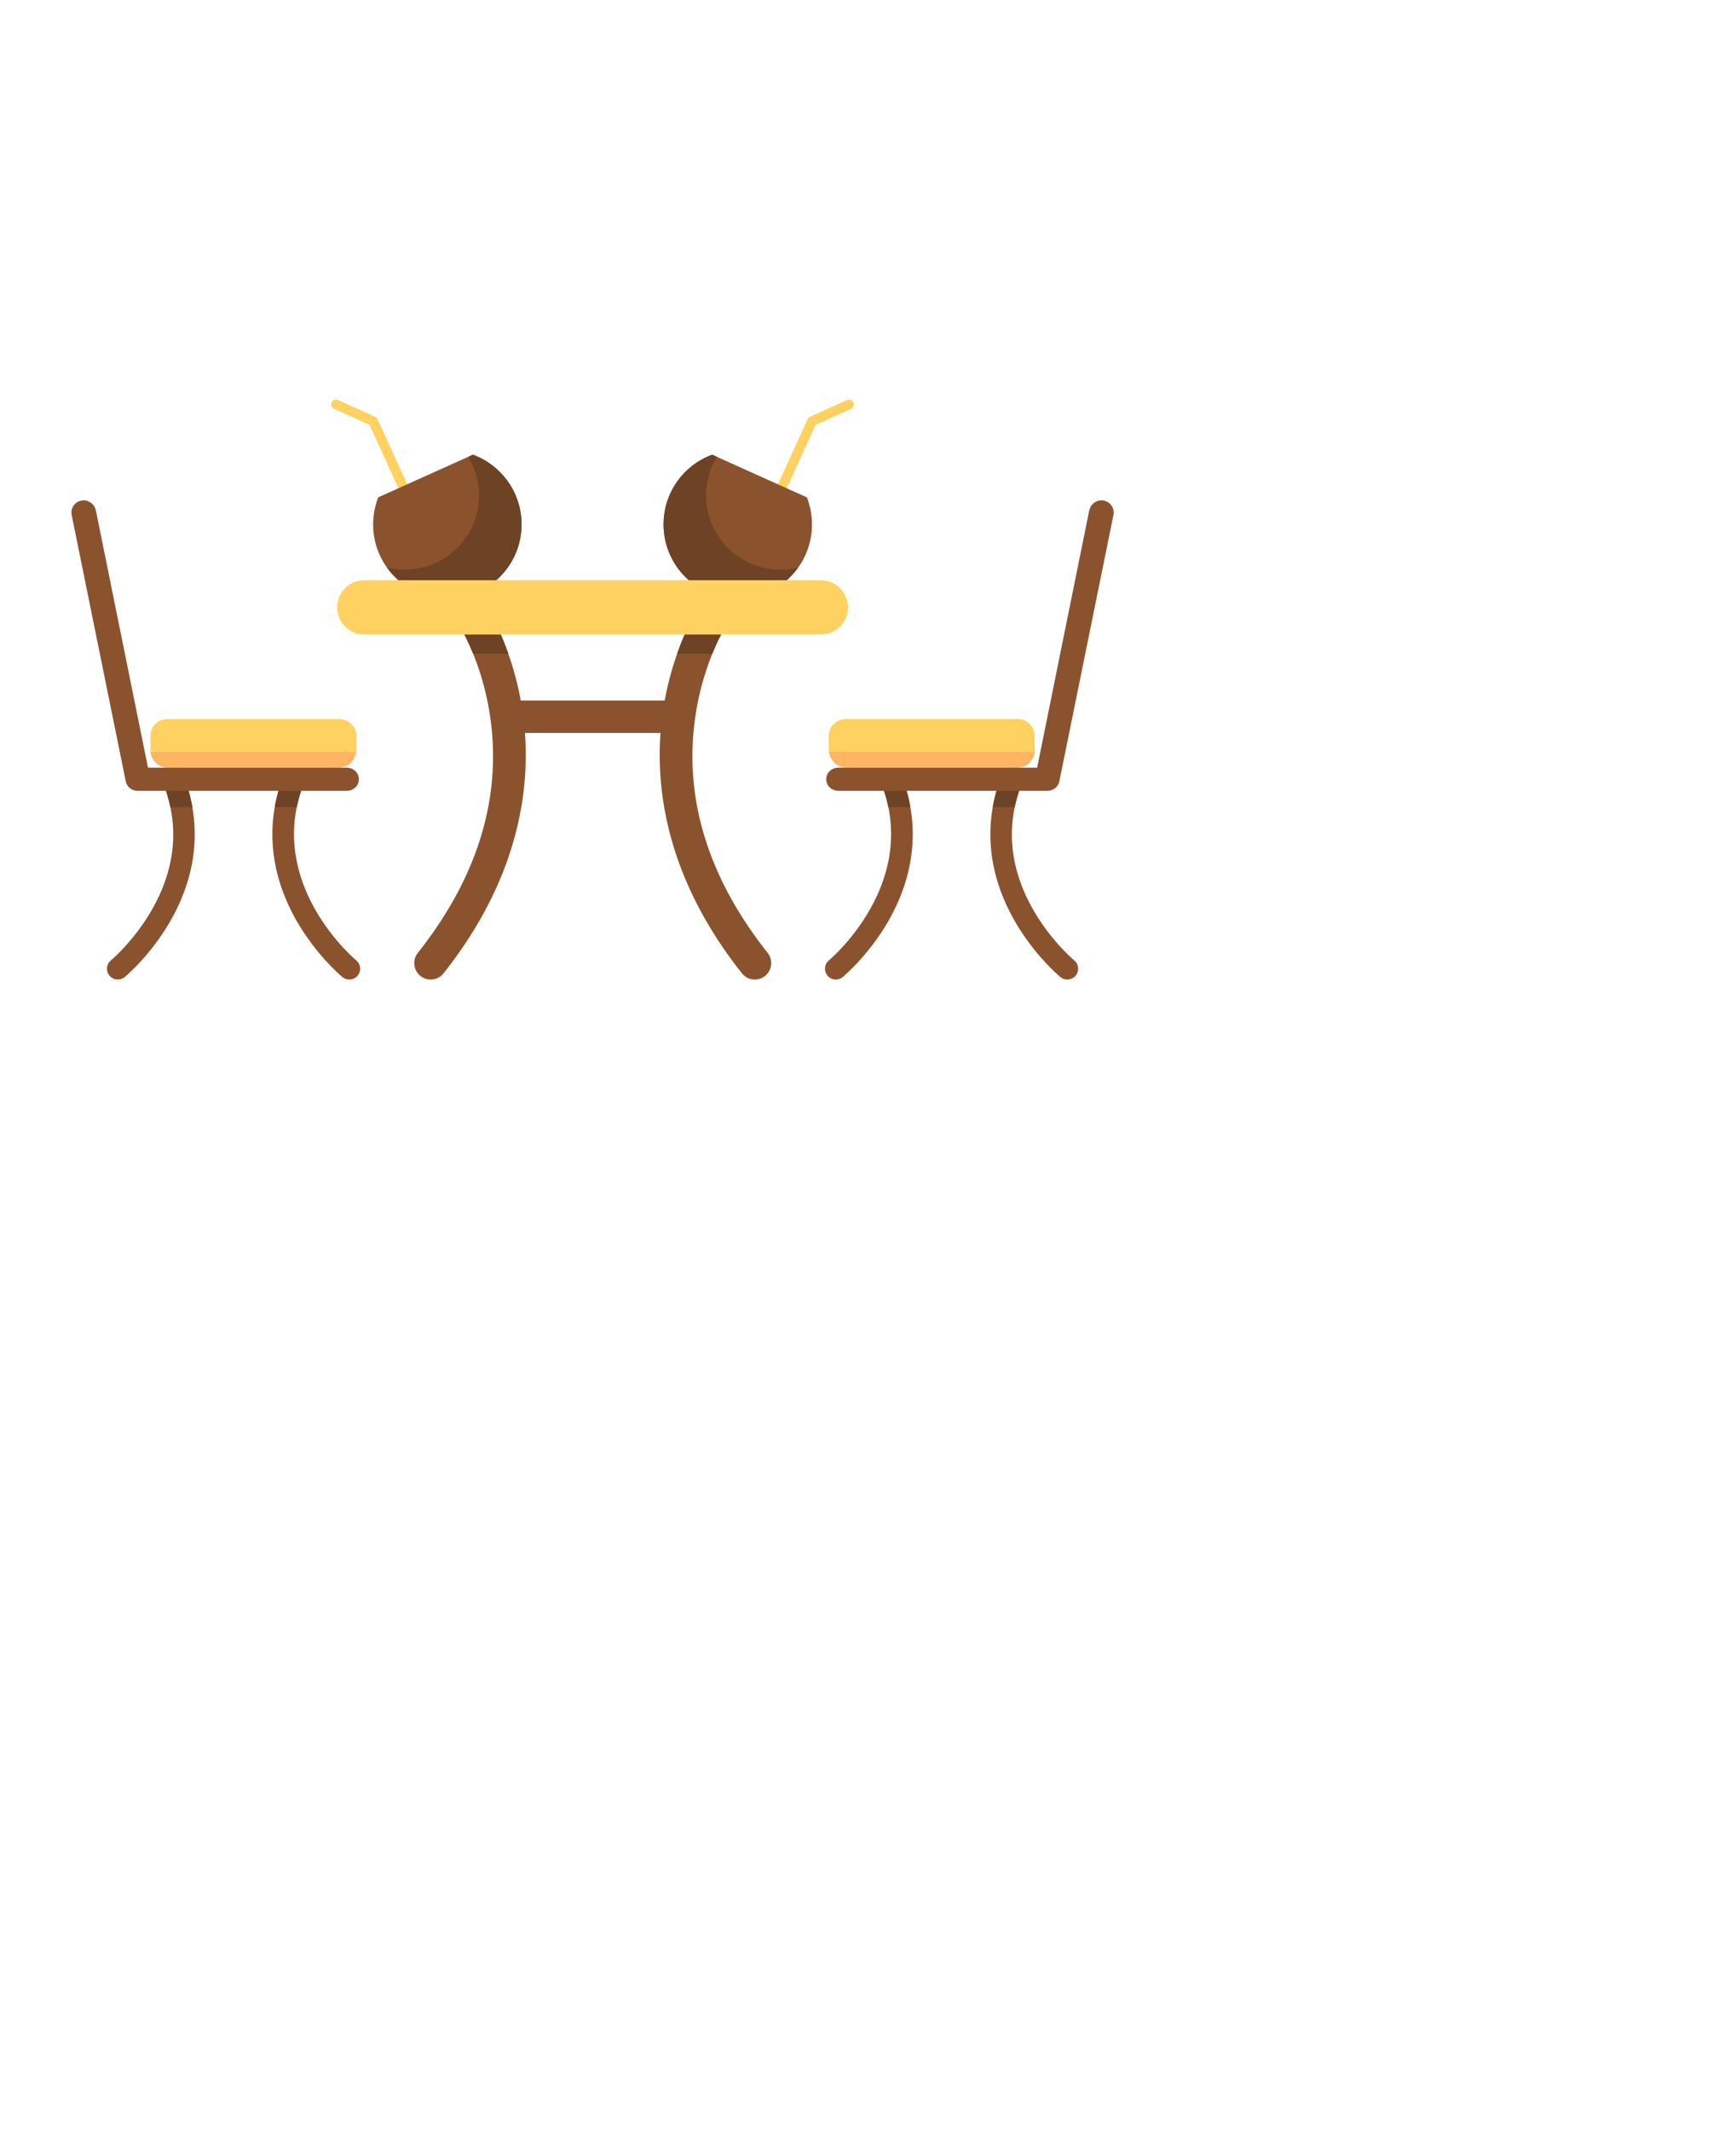 <svg xmlns="http://www.w3.org/2000/svg" width="750" height="920" xml:space="preserve"><g><path fill="#FFD161" d="M178.511 221.92c-.793 0-1.55-.454-1.901-1.223l-16.975-37.273-15.302-6.912a2.087 2.087 0 0 1 1.718-3.804l16.017 7.235a2.08 2.08 0 0 1 1.04 1.037l17.3 37.987a2.086 2.086 0 0 1-1.897 2.953zM333.489 221.92c.793 0 1.55-.454 1.901-1.223l16.975-37.273 15.302-6.912a2.087 2.087 0 0 0-1.718-3.804l-16.017 7.235a2.08 2.08 0 0 0-1.04 1.037l-17.3 37.987a2.086 2.086 0 0 0 1.897 2.953z"/><path fill="#8A532D" d="m204.311 196.326-40.894 18.412a31.943 31.943 0 0 0-2.208 11.687c0 17.703 14.351 32.054 32.054 32.054s32.054-14.351 32.054-32.054c0-13.821-8.747-25.598-21.006-30.099z"/><path fill="#6E4224" d="m204.311 196.326-2.028.913a31.895 31.895 0 0 1 4.67 16.664c0 17.703-14.351 32.054-32.054 32.054-2.671 0-5.263-.332-7.743-.947 5.812 8.149 15.336 13.469 26.108 13.469 17.703 0 32.054-14.351 32.054-32.054-.001-13.821-8.748-25.598-21.007-30.099z"/><path fill="#8A532D" d="m307.689 196.326 40.894 18.412a31.943 31.943 0 0 1 2.208 11.687c0 17.703-14.351 32.054-32.054 32.054-17.703 0-32.054-14.351-32.054-32.054 0-13.821 8.747-25.598 21.006-30.099z"/><path fill="#6E4224" d="m307.689 196.326 2.028.913a31.895 31.895 0 0 0-4.67 16.664c0 17.703 14.351 32.054 32.054 32.054 2.671 0 5.263-.332 7.743-.947-5.812 8.149-15.336 13.469-26.108 13.469-17.703 0-32.054-14.351-32.054-32.054.001-13.821 8.748-25.598 21.007-30.099z"/><path fill="#8A532D" d="M186.063 422.932a7.095 7.095 0 0 1-5.556-11.501c25.577-32.283 36.139-66.267 31.392-101.007-3.561-26.062-14.876-42.91-14.99-43.077-2.203-3.233-1.378-7.646 1.85-9.856a7.086 7.086 0 0 1 9.848 1.823c.533.774 13.097 19.287 17.249 48.455 3.813 26.789.972 68.047-34.227 112.475a7.082 7.082 0 0 1-5.566 2.688zM326.092 422.932a7.08 7.08 0 0 1-5.566-2.689c-35.199-44.428-38.041-85.686-34.227-112.475 4.153-29.167 16.716-47.681 17.249-48.455a7.095 7.095 0 0 1 11.696 8.036c-.199.294-11.441 17.113-14.988 43.074-4.747 34.74 5.816 68.724 31.392 101.007a7.094 7.094 0 0 1-1.155 9.967 7.064 7.064 0 0 1-4.401 1.535z"/><path fill="#8A532D" d="M198.759 258.067c-.579.397-1.078.386-1.499 1.386h11.013c-2.303-3.001-6.442-3.493-9.514-1.386z"/><path fill="#6E4224" d="M208.273 258.92H197.26c-1.924 2.504-2.158 5.779-.351 8.431.065.095 3.722 5.759 7.528 14.942h15.186c-4.984-14.191-10.661-22.461-11.016-22.975-.105-.153-.219-.398-.334-.398z"/><path fill="#8A532D" d="M313.416 258.069c-3.077-2.118-7.226-1.617-9.533 1.383h11.025c-.42-1-.916-.986-1.492-1.383z"/><path fill="#6E4224" d="M314.907 258.92h-11.025c-.115 0-.229.245-.334.398-.355.515-6.032 8.785-11.016 22.975h15.185c3.781-9.182 7.415-14.773 7.527-14.939 1.817-2.65 1.588-5.93-.337-8.434z"/><path fill="#8A532D" d="M291.894 316.452h-72.623c-3.919 0-7.095-3.081-7.095-7s3.177-7 7.095-7h72.623c3.919 0 7.095 3.081 7.095 7s-3.176 7-7.095 7z"/><path fill="#FFD161" d="M354.618 273.98H157.382c-6.476 0-11.726-5.25-11.726-11.726 0-6.476 5.25-11.726 11.726-11.726h197.235c6.476 0 11.726 5.25 11.726 11.726 0 6.476-5.249 11.726-11.725 11.726zM154 323.72v-5.926c0-4.195-3.428-7.341-7.622-7.341H72.431c-4.195 0-7.431 3.147-7.431 7.341v5.926c0 .325-.137.733-.097.733h89.003c.04-.001.094-.408.094-.733z"/><path fill="#FFB561" d="M64.903 324.452c.472 4 3.659 7 7.528 7h73.947c3.87 0 7.057-3 7.528-7H64.903z"/><path fill="#8A532D" d="M50.89 422.932a4.674 4.674 0 0 1-2.977-8.277c.097-.08 9.803-8.192 17.481-21.461 10.051-17.37 12.088-35.035 6.055-52.503a4.672 4.672 0 0 1 2.891-5.942 4.669 4.669 0 0 1 5.942 2.891c6.895 19.965 4.487 40.894-6.966 60.522-8.536 14.629-19.018 23.342-19.46 23.706a4.657 4.657 0 0 1-2.966 1.064zM150.912 422.932a4.655 4.655 0 0 1-2.967-1.065c-.442-.364-10.924-9.077-19.46-23.706-11.452-19.628-13.861-40.556-6.966-60.522a4.669 4.669 0 0 1 5.942-2.891 4.671 4.671 0 0 1 2.891 5.942c-14.515 42.029 23.149 73.646 23.531 73.96a4.675 4.675 0 0 1-2.971 8.282z"/><g fill="#6E4224"><path d="M71.392 337.83a4.647 4.647 0 0 0 .057 2.861 63.058 63.058 0 0 1 2.155 7.821H83.1a70.692 70.692 0 0 0-2.755-10.681h-8.953zM130.353 340.69a4.647 4.647 0 0 0 .057-2.861h-8.954a70.723 70.723 0 0 0-2.755 10.681h9.506a62.052 62.052 0 0 1 2.146-7.82z"/></g><path fill="#8A532D" d="M149.688 341.452H59.565c-2.54 0-4.728-1.598-5.234-4.087L30.967 222.371c-.587-2.891 1.28-5.662 4.171-6.248 2.891-.587 5.71 1.454 6.296 4.344l22.497 110.985h85.757c2.949 0 5.341 2.051 5.341 5s-2.392 5-5.341 5z"/><path fill="#FFD161" d="M358 323.72v-5.926c0-4.195 3.428-7.341 7.622-7.341h73.947c4.195 0 7.431 3.147 7.431 7.341v5.926c0 .325.137.733.097.733h-89.003c-.04-.001-.094-.408-.094-.733z"/><path fill="#FFB561" d="M447.097 324.452c-.472 4-3.659 7-7.528 7h-73.947c-3.87 0-7.057-3-7.528-7h89.003z"/><path fill="#8A532D" d="M461.11 422.932a4.674 4.674 0 0 0 2.977-8.277c-.097-.08-9.803-8.192-17.481-21.461-10.051-17.37-12.088-35.035-6.055-52.503a4.672 4.672 0 0 0-2.891-5.942 4.669 4.669 0 0 0-5.942 2.891c-6.895 19.965-4.487 40.894 6.966 60.522 8.536 14.629 19.018 23.342 19.46 23.706a4.657 4.657 0 0 0 2.966 1.064zM361.088 422.932a4.655 4.655 0 0 0 2.967-1.065c.442-.364 10.924-9.077 19.46-23.706 11.452-19.628 13.861-40.556 6.966-60.522a4.669 4.669 0 0 0-5.942-2.891 4.671 4.671 0 0 0-2.891 5.942c14.515 42.029-23.149 73.646-23.531 73.96a4.674 4.674 0 0 0 2.971 8.282z"/><g fill="#6E4224"><path d="M440.608 337.83a4.647 4.647 0 0 1-.057 2.861 63.058 63.058 0 0 0-2.155 7.821H428.9a70.692 70.692 0 0 1 2.755-10.681h8.953zM381.647 340.69a4.647 4.647 0 0 1-.057-2.861h8.954a70.723 70.723 0 0 1 2.755 10.681h-9.506a62.052 62.052 0 0 0-2.146-7.82z"/></g><g><path fill="#8A532D" d="M362.312 341.452h90.123c2.54 0 4.728-1.598 5.234-4.087l23.365-114.995c.587-2.891-1.28-5.662-4.171-6.248-2.891-.587-5.71 1.454-6.296 4.344L448.07 331.451h-85.757c-2.949 0-5.341 2.051-5.341 5s2.391 5.001 5.34 5.001z"/></g></g></svg>